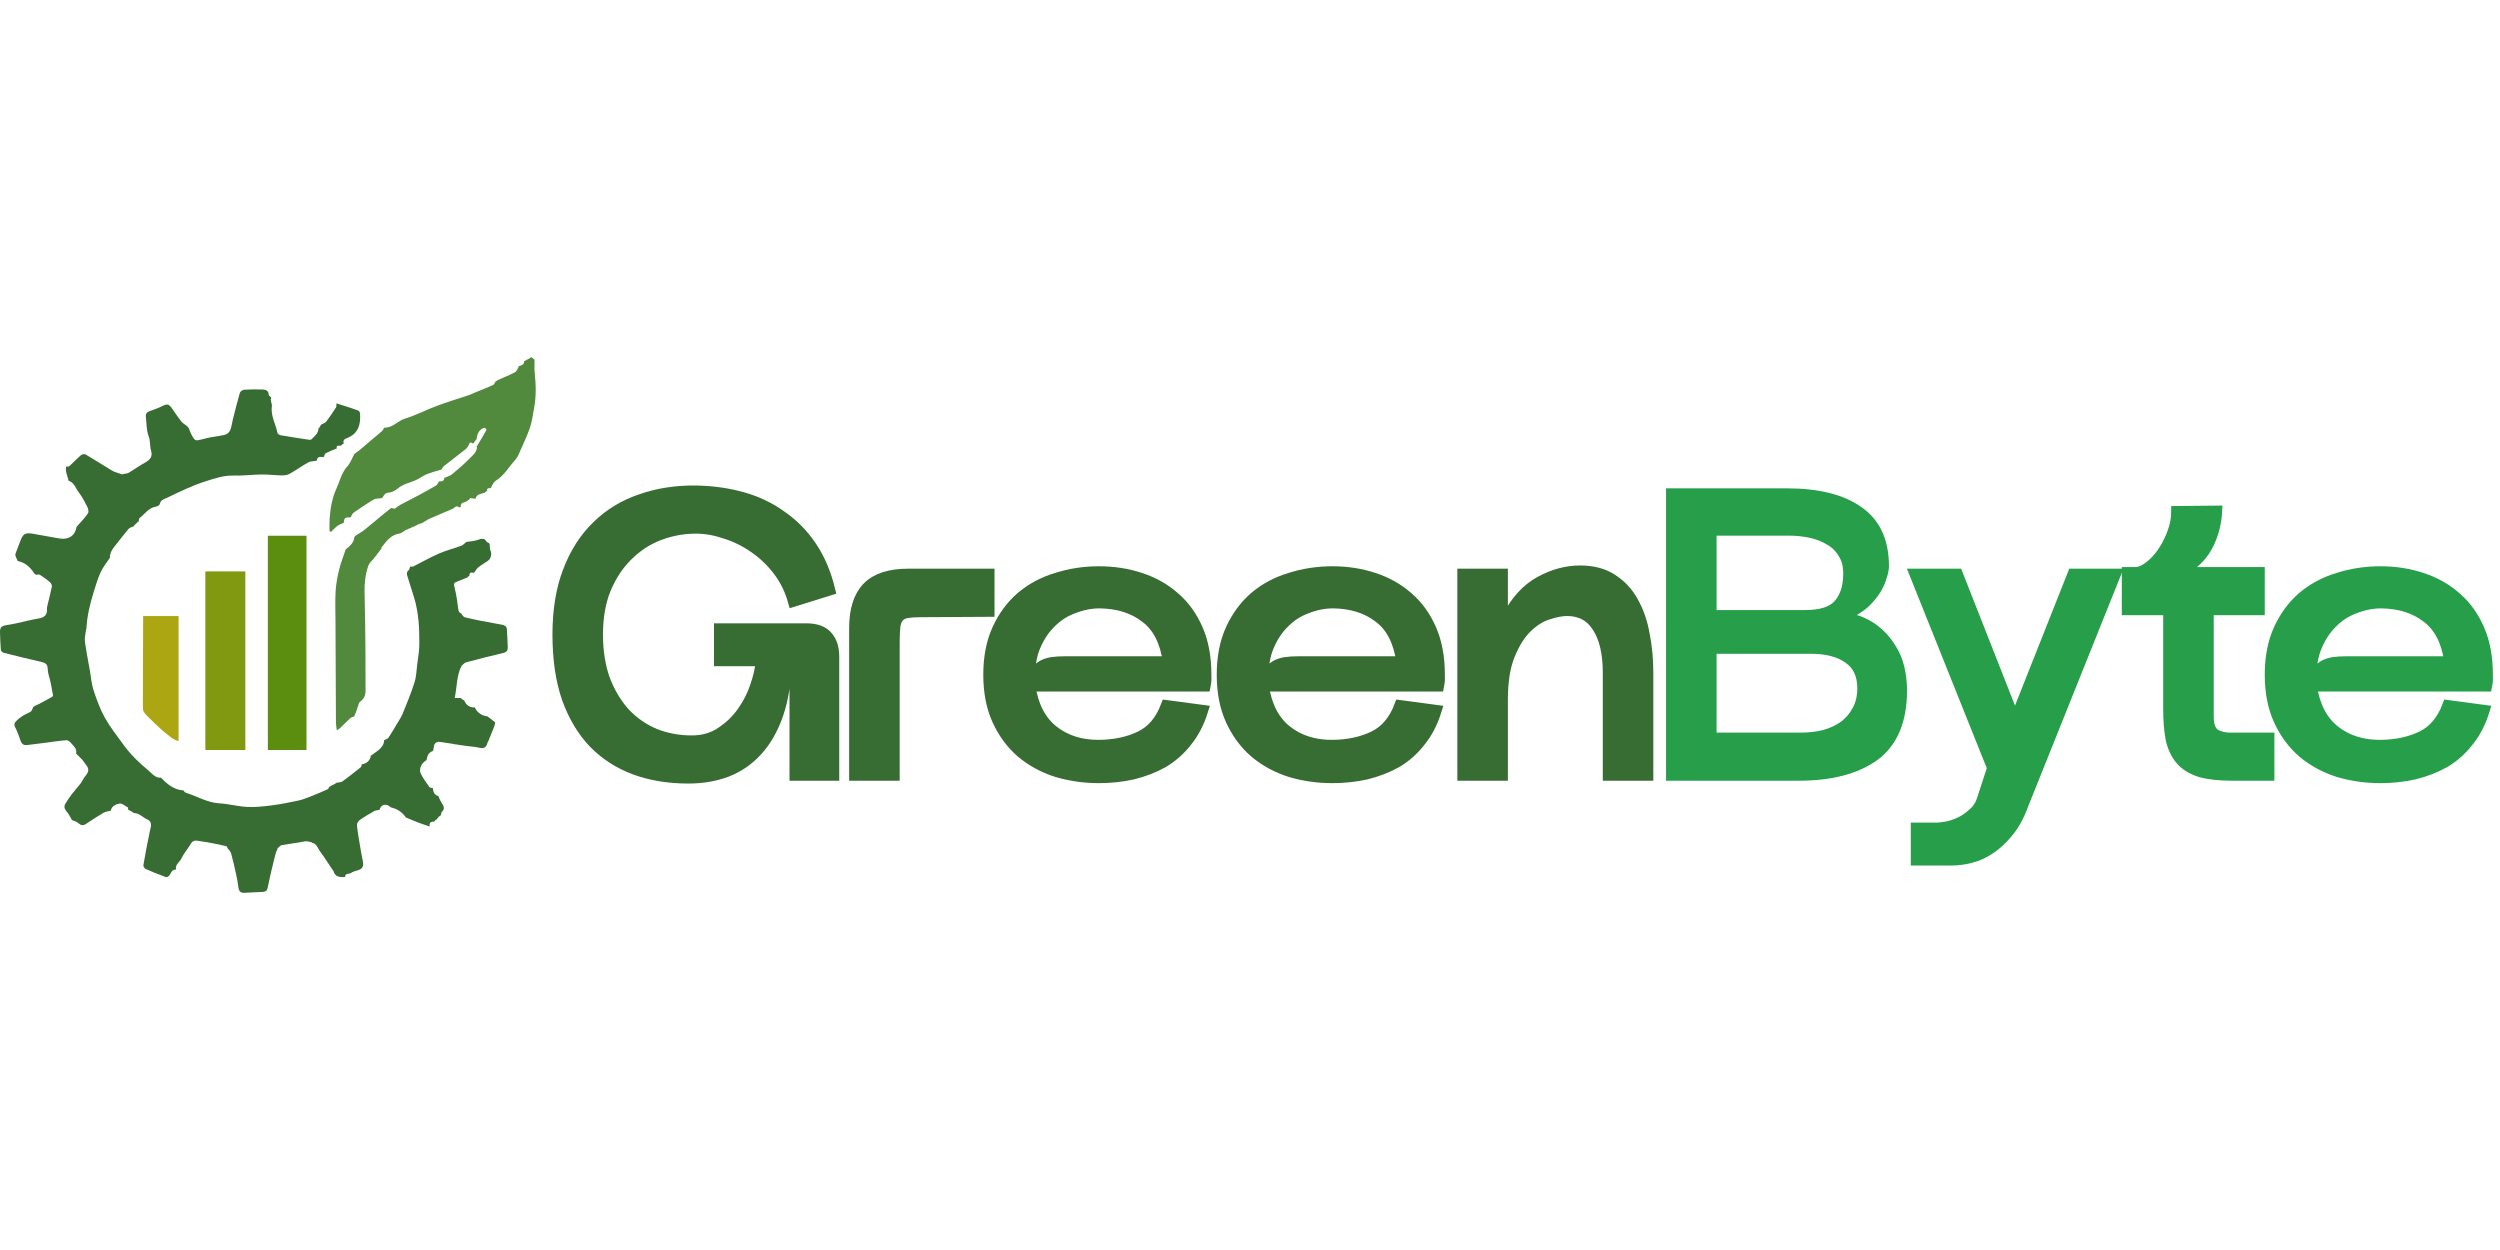 <svg width="200" height="100" viewBox="0 0 112 24" fill="none" xmlns="http://www.w3.org/2000/svg">
<path d="M16.868 8.869C16.816 8.928 16.77 8.98 16.725 9.047C16.726 9.062 16.724 9.06 16.711 9.061C16.631 9.154 16.537 9.237 16.502 9.34C16.37 9.726 16.321 10.123 16.333 10.533C16.358 11.437 16.364 12.341 16.373 13.245C16.379 13.806 16.371 14.367 16.377 14.927C16.38 15.143 16.313 15.312 16.129 15.438C16.09 15.465 16.075 15.528 16.057 15.578C16.022 15.673 15.994 15.772 15.96 15.868C15.936 15.936 15.907 16.003 15.88 16.071C15.882 16.079 15.88 16.086 15.868 16.093C15.803 16.122 15.732 16.139 15.685 16.181C15.531 16.322 15.387 16.474 15.236 16.618C15.19 16.661 15.132 16.69 15.09 16.719C15.074 16.591 15.051 16.486 15.05 16.381C15.042 14.872 15.036 13.364 15.03 11.855C15.028 11.392 15.009 10.927 15.037 10.466C15.057 10.134 15.124 9.803 15.204 9.479C15.274 9.191 15.391 8.914 15.486 8.617C15.485 8.601 15.487 8.603 15.5 8.603C15.685 8.458 15.854 8.31 15.872 8.067C15.885 8.047 15.899 8.028 15.921 8.004C16.062 7.912 16.204 7.835 16.328 7.737C16.563 7.552 16.787 7.354 17.036 7.15C17.213 7.011 17.368 6.884 17.524 6.757C17.524 6.757 17.525 6.759 17.524 6.759C17.591 6.771 17.659 6.785 17.684 6.79C17.788 6.717 17.858 6.657 17.938 6.614C18.204 6.471 18.475 6.337 18.741 6.195C19.006 6.053 19.271 5.909 19.53 5.756C19.587 5.722 19.619 5.646 19.66 5.575C19.658 5.562 19.658 5.561 19.672 5.567C19.807 5.573 19.907 5.549 19.903 5.401C19.903 5.401 19.905 5.404 19.918 5.405C20.043 5.351 20.172 5.315 20.264 5.238C20.543 5.005 20.82 4.767 21.073 4.507C21.214 4.362 21.398 4.218 21.363 3.972C21.363 3.972 21.364 3.975 21.376 3.973C21.525 3.733 21.664 3.495 21.797 3.254C21.803 3.245 21.765 3.213 21.744 3.184C21.727 3.174 21.712 3.17 21.684 3.166C21.428 3.265 21.372 3.471 21.347 3.695C21.347 3.695 21.344 3.689 21.332 3.692C21.288 3.744 21.255 3.795 21.223 3.845C21.223 3.856 21.218 3.865 21.189 3.867C21.105 3.821 21.056 3.79 21.015 3.9C20.984 3.983 20.926 4.069 20.855 4.126C20.537 4.382 20.208 4.627 19.887 4.881C19.835 4.922 19.807 4.991 19.768 5.047C19.768 5.047 19.765 5.043 19.751 5.042C19.525 5.111 19.306 5.167 19.101 5.253C18.927 5.326 18.776 5.449 18.603 5.522C18.345 5.631 18.065 5.686 17.838 5.871C17.724 5.963 17.575 6.056 17.435 6.066C17.264 6.078 17.204 6.162 17.147 6.284C17.129 6.296 17.112 6.309 17.083 6.322C16.962 6.34 16.833 6.325 16.745 6.377C16.438 6.559 16.142 6.762 15.848 6.963C15.796 6.998 15.769 7.067 15.732 7.134C15.734 7.147 15.732 7.145 15.724 7.151C15.706 7.167 15.696 7.177 15.686 7.188C15.686 7.188 15.687 7.183 15.675 7.182C15.458 7.168 15.411 7.213 15.403 7.423L15.402 7.424C15.31 7.465 15.208 7.493 15.129 7.551C15.021 7.63 14.931 7.732 14.833 7.824C14.81 7.816 14.787 7.808 14.764 7.799C14.764 7.623 14.754 7.447 14.766 7.272C14.797 6.798 14.87 6.329 15.07 5.894C15.224 5.558 15.294 5.186 15.56 4.894C15.698 4.742 15.772 4.533 15.876 4.336C15.948 4.276 16.024 4.236 16.088 4.182C16.43 3.896 16.769 3.608 17.107 3.317C17.147 3.283 17.172 3.232 17.203 3.174C17.202 3.16 17.203 3.161 17.217 3.165C17.293 3.157 17.355 3.145 17.416 3.131C17.686 3.067 17.86 2.842 18.134 2.758C18.625 2.607 19.085 2.364 19.568 2.184C20.041 2.007 20.528 1.863 21.007 1.701C21.109 1.666 21.205 1.616 21.305 1.575C21.566 1.467 21.83 1.368 22.086 1.25C22.142 1.224 22.169 1.137 22.21 1.077C22.21 1.077 22.211 1.081 22.223 1.081C22.259 1.062 22.283 1.043 22.307 1.024L22.308 1.023C22.564 0.91 22.827 0.808 23.072 0.676C23.152 0.633 23.189 0.513 23.243 0.414C23.241 0.399 23.242 0.4 23.256 0.4C23.383 0.363 23.494 0.325 23.477 0.175C23.477 0.175 23.479 0.178 23.491 0.178C23.607 0.119 23.71 0.059 23.812 0C23.854 0.037 23.899 0.077 23.945 0.117C23.945 0.117 23.949 0.121 23.948 0.122C23.948 0.324 23.934 0.528 23.957 0.727C24.015 1.257 24.024 1.784 23.923 2.309C23.87 2.588 23.837 2.875 23.747 3.144C23.634 3.485 23.477 3.812 23.331 4.141C23.261 4.3 23.201 4.475 23.087 4.599C22.796 4.916 22.588 5.305 22.203 5.543C22.107 5.602 22.061 5.738 21.992 5.853C21.992 5.867 21.991 5.865 21.977 5.865C21.874 5.868 21.793 5.878 21.829 5.999C21.829 5.999 21.824 6.007 21.805 6.002C21.763 6.022 21.74 6.048 21.717 6.074C21.717 6.074 21.712 6.084 21.692 6.079C21.525 6.131 21.346 6.147 21.305 6.344C21.305 6.344 21.302 6.35 21.284 6.343C21.188 6.326 21.11 6.317 21.032 6.308C21.041 6.321 21.05 6.335 21.059 6.348C20.981 6.399 20.91 6.473 20.825 6.495C20.702 6.526 20.629 6.57 20.646 6.703C20.629 6.715 20.612 6.727 20.576 6.731C20.429 6.613 20.365 6.757 20.277 6.794C19.923 6.944 19.572 7.098 19.205 7.254C19.1 7.314 19.009 7.371 18.918 7.428C18.904 7.436 18.89 7.444 18.853 7.448C18.779 7.47 18.73 7.495 18.68 7.52C18.629 7.549 18.578 7.578 18.506 7.602C18.462 7.614 18.44 7.632 18.417 7.649C18.4 7.659 18.383 7.67 18.346 7.673C18.298 7.687 18.269 7.707 18.24 7.727C18.24 7.727 18.236 7.726 18.221 7.722C18.149 7.759 18.091 7.799 18.033 7.84C18.007 7.858 17.982 7.875 17.931 7.895C17.504 7.951 17.305 8.254 17.087 8.533C17.079 8.544 17.091 8.569 17.094 8.588C17.094 8.588 17.094 8.593 17.077 8.593C17.038 8.63 17.017 8.668 16.995 8.706C16.985 8.721 16.974 8.735 16.95 8.76C16.928 8.78 16.921 8.788 16.914 8.797C16.901 8.819 16.888 8.841 16.868 8.869Z" fill="#518A3D"/>
<path d="M22.182 16.36C22.181 16.379 22.179 16.397 22.173 16.439C22.16 16.494 22.151 16.524 22.134 16.566C22.044 16.786 21.96 16.996 21.877 17.205C21.877 17.205 21.873 17.209 21.867 17.218C21.857 17.238 21.852 17.251 21.84 17.273C21.789 17.482 21.682 17.553 21.468 17.498C21.286 17.452 21.093 17.447 20.892 17.418C20.811 17.405 20.743 17.397 20.663 17.385C20.633 17.381 20.615 17.381 20.587 17.376C20.545 17.366 20.514 17.362 20.471 17.353C20.44 17.348 20.422 17.349 20.396 17.348C20.387 17.345 20.369 17.348 20.36 17.343C20.345 17.339 20.339 17.34 20.325 17.333C20.298 17.324 20.277 17.323 20.241 17.317C20.094 17.295 19.963 17.278 19.821 17.253C19.755 17.241 19.701 17.238 19.635 17.23C19.407 17.279 19.447 17.465 19.412 17.611C19.411 17.609 19.416 17.607 19.408 17.614C19.391 17.634 19.383 17.646 19.375 17.655C19.377 17.652 19.382 17.655 19.368 17.654C19.168 17.731 19.14 17.899 19.105 18.064C19.105 18.064 19.108 18.063 19.094 18.064C18.866 18.19 18.751 18.473 18.859 18.676C18.966 18.878 19.099 19.068 19.233 19.255C19.261 19.293 19.342 19.294 19.4 19.313C19.402 19.314 19.401 19.317 19.395 19.331C19.408 19.503 19.478 19.623 19.646 19.666C19.644 19.666 19.646 19.663 19.644 19.678C19.688 19.783 19.726 19.878 19.782 19.962C19.873 20.098 19.949 20.225 19.798 20.371C19.767 20.401 19.768 20.461 19.751 20.517C19.727 20.544 19.707 20.561 19.671 20.579C19.625 20.622 19.593 20.666 19.559 20.715C19.556 20.721 19.542 20.726 19.529 20.722C19.496 20.749 19.476 20.781 19.452 20.809C19.45 20.805 19.456 20.811 19.441 20.809C19.284 20.808 19.221 20.872 19.251 21.018C19.25 21.024 19.239 21.026 19.225 21.02C19.047 20.958 18.883 20.906 18.722 20.845C18.536 20.774 18.354 20.694 18.172 20.617C18.172 20.617 18.172 20.619 18.172 20.606C18.005 20.372 17.784 20.232 17.512 20.173C17.516 20.171 17.51 20.177 17.509 20.163C17.471 20.132 17.434 20.114 17.398 20.096C17.4 20.095 17.399 20.098 17.398 20.087C17.203 20.005 17.07 20.076 16.995 20.288C16.995 20.288 16.995 20.289 16.98 20.287C16.898 20.301 16.822 20.304 16.764 20.337C16.545 20.463 16.325 20.59 16.118 20.735C16.052 20.78 15.988 20.885 15.993 20.958C16.008 21.193 16.052 21.427 16.09 21.66C16.141 21.967 16.191 22.275 16.255 22.58C16.296 22.779 16.262 22.921 16.041 22.984C15.932 23.016 15.816 23.047 15.725 23.109C15.636 23.169 15.455 23.108 15.46 23.292C15.46 23.292 15.459 23.292 15.441 23.29C15.198 23.305 15.002 23.275 14.938 23.017C14.934 23.001 14.913 22.989 14.902 22.974C14.716 22.698 14.541 22.414 14.341 22.148C14.235 22.006 14.194 21.796 13.975 21.752C13.976 21.751 13.975 21.755 13.973 21.741C13.885 21.713 13.798 21.687 13.713 21.69C13.606 21.695 13.501 21.726 13.394 21.742C13.132 21.783 12.869 21.817 12.608 21.866C12.555 21.877 12.512 21.943 12.463 21.982C12.463 21.982 12.466 21.98 12.451 21.981C12.398 22.098 12.351 22.212 12.322 22.331C12.208 22.802 12.09 23.273 11.997 23.749C11.969 23.89 11.914 23.95 11.783 23.957C11.509 23.973 11.235 23.977 10.962 23.998C10.768 24.014 10.703 23.92 10.681 23.751C10.655 23.554 10.62 23.357 10.577 23.163C10.509 22.849 10.437 22.535 10.352 22.226C10.33 22.146 10.254 22.081 10.197 22.004C10.186 21.989 10.183 21.979 10.176 21.955C10.157 21.929 10.146 21.908 10.13 21.905C9.749 21.828 9.37 21.734 8.985 21.688C8.855 21.672 8.669 21.595 8.557 21.788C8.421 22.02 8.237 22.228 8.122 22.468C8.045 22.63 7.835 22.737 7.887 22.952C7.884 22.946 7.891 22.958 7.877 22.957C7.7 22.957 7.672 23.09 7.607 23.195C7.575 23.245 7.484 23.312 7.447 23.299C7.133 23.186 6.823 23.062 6.518 22.927C6.468 22.905 6.415 22.805 6.425 22.751C6.514 22.24 6.608 21.73 6.717 21.223C6.762 21.016 6.847 20.817 6.576 20.698C6.378 20.61 6.233 20.417 5.99 20.426C5.99 20.426 5.99 20.428 5.988 20.415C5.904 20.358 5.823 20.314 5.737 20.27C5.732 20.27 5.726 20.261 5.732 20.247C5.74 20.215 5.748 20.184 5.741 20.181C5.612 20.113 5.466 19.977 5.353 20C5.197 20.031 4.997 20.108 4.963 20.324C4.961 20.322 4.967 20.324 4.951 20.321C4.834 20.35 4.722 20.363 4.634 20.415C4.371 20.57 4.112 20.734 3.861 20.907C3.716 21.007 3.615 20.971 3.494 20.866C3.419 20.802 3.308 20.777 3.215 20.734C3.216 20.733 3.215 20.736 3.216 20.722C3.137 20.584 3.071 20.45 2.974 20.34C2.874 20.226 2.861 20.117 2.933 19.999C3.021 19.855 3.114 19.713 3.217 19.579C3.337 19.422 3.475 19.277 3.595 19.119C3.684 19 3.744 18.86 3.838 18.747C3.985 18.57 3.997 18.438 3.856 18.268C3.797 18.196 3.753 18.111 3.691 18.042C3.602 17.944 3.503 17.855 3.409 17.761C3.409 17.761 3.41 17.764 3.411 17.748C3.454 17.541 3.303 17.435 3.205 17.312C3.15 17.243 3.051 17.157 2.977 17.162C2.657 17.184 2.34 17.238 2.021 17.278C1.749 17.313 1.477 17.347 1.205 17.379C1.053 17.397 0.968 17.32 0.921 17.183C0.864 17.02 0.807 16.857 0.737 16.699C0.685 16.579 0.584 16.463 0.696 16.338C0.785 16.238 0.892 16.151 1.005 16.077C1.122 16 1.265 15.959 1.379 15.878C1.435 15.838 1.451 15.746 1.486 15.679C1.487 15.682 1.482 15.683 1.491 15.679C1.511 15.667 1.522 15.659 1.54 15.641C1.591 15.607 1.635 15.583 1.688 15.568C1.916 15.453 2.137 15.33 2.355 15.204C2.37 15.195 2.377 15.157 2.373 15.134C2.34 14.945 2.306 14.755 2.266 14.566C2.223 14.366 2.141 14.166 2.137 13.966C2.133 13.759 2.038 13.697 1.862 13.656C1.293 13.525 0.725 13.387 0.16 13.244C0.109 13.231 0.042 13.161 0.038 13.113C0.016 12.859 0.01 12.603 0.001 12.348C-0.008 12.107 0.054 12.041 0.309 12.003C0.46 11.98 0.611 11.95 0.76 11.918C1.083 11.849 1.402 11.762 1.728 11.709C1.997 11.665 2.123 11.541 2.104 11.276C2.101 11.233 2.11 11.188 2.12 11.146C2.189 10.856 2.267 10.569 2.324 10.277C2.335 10.217 2.286 10.123 2.235 10.079C2.093 9.957 1.939 9.848 1.782 9.747C1.747 9.724 1.678 9.751 1.614 9.752C1.578 9.729 1.553 9.711 1.527 9.678C1.346 9.396 1.116 9.196 0.783 9.13C0.783 9.13 0.782 9.129 0.785 9.115C0.763 9.054 0.732 9.009 0.715 8.96C0.698 8.912 0.678 8.853 0.693 8.81C0.758 8.622 0.839 8.439 0.906 8.251C1.03 7.907 1.134 7.848 1.503 7.917C1.885 7.988 2.268 8.057 2.651 8.122C3.082 8.194 3.359 8.005 3.43 7.603C3.611 7.401 3.794 7.21 3.94 6.996C3.984 6.933 3.954 6.791 3.912 6.707C3.797 6.48 3.677 6.25 3.522 6.048C3.385 5.871 3.329 5.619 3.071 5.535C3.066 5.533 3.066 5.523 3.066 5.507C3.017 5.298 2.915 5.113 2.966 4.9C2.966 4.898 2.972 4.897 2.983 4.905C3.034 4.902 3.086 4.905 3.112 4.88C3.287 4.718 3.451 4.543 3.632 4.388C3.677 4.349 3.792 4.333 3.841 4.362C4.237 4.595 4.621 4.847 5.016 5.081C5.132 5.15 5.272 5.182 5.41 5.232C5.432 5.237 5.443 5.242 5.458 5.257C5.485 5.254 5.508 5.243 5.532 5.229C5.534 5.226 5.54 5.229 5.557 5.231C5.639 5.215 5.713 5.212 5.767 5.179C6.021 5.026 6.264 4.855 6.522 4.71C6.75 4.581 6.841 4.435 6.767 4.188C6.704 3.981 6.745 3.768 6.662 3.553C6.559 3.281 6.569 2.967 6.534 2.67C6.52 2.543 6.575 2.462 6.708 2.417C6.905 2.351 7.103 2.279 7.286 2.184C7.467 2.091 7.558 2.094 7.677 2.259C7.824 2.463 7.96 2.676 8.116 2.873C8.185 2.96 8.292 3.018 8.38 3.09C8.378 3.09 8.377 3.086 8.383 3.094C8.398 3.112 8.408 3.122 8.416 3.131C8.414 3.131 8.415 3.127 8.42 3.135C8.432 3.153 8.441 3.162 8.456 3.18C8.473 3.216 8.484 3.243 8.497 3.284C8.532 3.371 8.561 3.448 8.602 3.518C8.736 3.75 8.758 3.756 9.027 3.688C9.171 3.652 9.315 3.615 9.461 3.588C9.671 3.547 9.887 3.53 10.092 3.473C10.18 3.448 10.277 3.358 10.313 3.275C10.374 3.131 10.388 2.967 10.427 2.813C10.529 2.409 10.628 2.003 10.744 1.603C10.762 1.541 10.864 1.464 10.931 1.46C11.21 1.442 11.491 1.439 11.77 1.45C11.906 1.455 12.034 1.5 12.038 1.682C12.039 1.724 12.112 1.764 12.151 1.805C12.151 1.805 12.152 1.806 12.149 1.819C12.145 1.84 12.144 1.849 12.141 1.866C12.139 1.875 12.135 1.892 12.128 1.902C12.139 1.981 12.157 2.048 12.178 2.124C12.181 2.131 12.183 2.147 12.182 2.162C12.112 2.616 12.353 2.995 12.433 3.405C12.441 3.447 12.536 3.493 12.597 3.503C12.992 3.572 13.389 3.632 13.785 3.692C13.838 3.701 13.918 3.714 13.946 3.686C14.093 3.545 14.267 3.415 14.269 3.182C14.269 3.182 14.272 3.18 14.286 3.182C14.323 3.141 14.347 3.097 14.372 3.045C14.377 3.026 14.385 3.019 14.411 3.014C14.492 2.968 14.578 2.938 14.623 2.878C14.775 2.676 14.917 2.466 15.053 2.253C15.081 2.208 15.066 2.138 15.072 2.077C15.072 2.075 15.075 2.074 15.092 2.076C15.222 2.116 15.336 2.154 15.45 2.191C15.648 2.256 15.848 2.316 16.043 2.39C16.084 2.406 16.128 2.475 16.131 2.522C16.162 2.989 16.075 3.426 15.539 3.629C15.43 3.67 15.345 3.735 15.406 3.876C15.403 3.881 15.392 3.882 15.378 3.877C15.332 3.906 15.3 3.94 15.263 3.971C15.259 3.968 15.268 3.972 15.252 3.969C15.143 3.961 15.05 3.955 15.091 4.098C15.09 4.101 15.082 4.1 15.067 4.096C14.895 4.165 14.733 4.232 14.579 4.314C14.546 4.331 14.542 4.401 14.518 4.456C14.492 4.474 14.471 4.482 14.447 4.481C14.293 4.438 14.207 4.496 14.185 4.646C14.185 4.646 14.186 4.646 14.171 4.645C14.04 4.666 13.907 4.661 13.809 4.716C13.527 4.874 13.264 5.064 12.982 5.223C12.884 5.278 12.754 5.299 12.639 5.298C12.333 5.294 12.028 5.254 11.723 5.257C11.304 5.261 10.885 5.318 10.468 5.305C10.01 5.292 9.589 5.443 9.177 5.574C8.599 5.758 8.049 6.03 7.501 6.292C7.374 6.353 7.176 6.396 7.156 6.597C7.154 6.596 7.157 6.593 7.148 6.6C7.129 6.617 7.119 6.629 7.103 6.649C7.075 6.668 7.055 6.677 7.032 6.683C7.029 6.68 7.025 6.678 7.025 6.678C7.025 6.678 7.031 6.688 7.028 6.693C7.024 6.698 7.012 6.698 6.999 6.693C6.655 6.747 6.489 7.028 6.251 7.21C6.218 7.235 6.225 7.311 6.214 7.367C6.213 7.371 6.205 7.372 6.191 7.368C6.141 7.406 6.104 7.448 6.068 7.492C6.068 7.492 6.066 7.492 6.053 7.493C6.02 7.526 6.001 7.557 5.982 7.59C5.982 7.59 5.979 7.591 5.965 7.589C5.886 7.623 5.801 7.643 5.757 7.696C5.538 7.958 5.333 8.232 5.117 8.497C4.993 8.648 4.919 8.811 4.923 9.005C4.923 9.005 4.926 9.003 4.912 9.005C4.764 9.222 4.603 9.425 4.5 9.654C4.371 9.943 4.281 10.25 4.188 10.553C4.031 11.063 3.905 11.58 3.876 12.116C3.873 12.171 3.85 12.224 3.844 12.279C3.826 12.435 3.784 12.596 3.805 12.748C3.866 13.188 3.953 13.625 4.03 14.063C4.081 14.351 4.1 14.649 4.191 14.924C4.329 15.342 4.481 15.765 4.695 16.149C4.933 16.575 5.241 16.963 5.529 17.361C5.843 17.794 6.225 18.168 6.638 18.509C6.812 18.653 6.953 18.865 7.227 18.842C7.227 18.842 7.225 18.84 7.226 18.854C7.504 19.142 7.801 19.385 8.221 19.41C8.221 19.41 8.221 19.409 8.225 19.422C8.262 19.462 8.291 19.505 8.329 19.516C8.828 19.669 9.279 19.956 9.825 19.989C10.242 20.014 10.655 20.128 11.072 20.15C11.432 20.168 11.797 20.129 12.155 20.083C12.557 20.032 12.957 19.953 13.353 19.868C13.549 19.826 13.739 19.751 13.926 19.678C14.183 19.578 14.437 19.467 14.689 19.354C14.718 19.341 14.725 19.282 14.747 19.246C14.752 19.248 14.742 19.246 14.758 19.249C14.812 19.223 14.851 19.194 14.892 19.167C14.892 19.169 14.893 19.164 14.908 19.168C14.979 19.134 15.036 19.097 15.093 19.06C15.093 19.06 15.09 19.062 15.105 19.064C15.199 19.045 15.292 19.044 15.352 19C15.629 18.797 15.899 18.584 16.166 18.369C16.197 18.344 16.195 18.28 16.209 18.237C16.21 18.239 16.206 18.237 16.221 18.238C16.44 18.21 16.606 18.037 16.61 17.845C16.61 17.84 16.619 17.839 16.632 17.843C16.879 17.649 17.195 17.516 17.213 17.151C17.213 17.151 17.211 17.152 17.226 17.152C17.296 17.119 17.372 17.097 17.404 17.048C17.533 16.855 17.65 16.654 17.768 16.454C17.864 16.292 17.974 16.135 18.044 15.963C18.232 15.502 18.422 15.04 18.571 14.566C18.654 14.303 18.659 14.017 18.694 13.741C18.73 13.45 18.785 13.158 18.786 12.866C18.79 12.162 18.761 11.459 18.553 10.777C18.457 10.462 18.358 10.148 18.258 9.834C18.224 9.728 18.199 9.633 18.308 9.546C18.347 9.514 18.351 9.44 18.374 9.38C18.376 9.376 18.386 9.377 18.401 9.383C18.451 9.384 18.492 9.389 18.523 9.373C18.905 9.181 19.278 8.968 19.67 8.797C19.994 8.656 20.342 8.57 20.674 8.446C20.759 8.414 20.824 8.331 20.898 8.273C20.898 8.273 20.895 8.274 20.913 8.276C21.088 8.249 21.255 8.241 21.404 8.187C21.569 8.128 21.703 8.086 21.804 8.275C21.817 8.3 21.867 8.305 21.908 8.329C21.929 8.369 21.942 8.398 21.945 8.435C21.946 8.514 21.939 8.592 21.969 8.654C22.042 8.804 22 9.027 21.864 9.121C21.719 9.22 21.564 9.306 21.429 9.416C21.349 9.481 21.299 9.58 21.235 9.665C21.235 9.665 21.232 9.666 21.216 9.66C21.074 9.626 21.017 9.674 21.033 9.796C21.029 9.791 21.036 9.802 21.021 9.799C20.974 9.826 20.943 9.855 20.907 9.889C20.895 9.901 20.886 9.904 20.86 9.901C20.736 9.947 20.628 9.996 20.517 10.039C20.312 10.116 20.321 10.138 20.373 10.354C20.446 10.655 20.493 10.963 20.528 11.271C20.54 11.38 20.561 11.45 20.675 11.485C20.679 11.491 20.678 11.505 20.679 11.519C20.728 11.575 20.77 11.64 20.826 11.655C21.071 11.717 21.319 11.767 21.567 11.816C21.866 11.875 22.168 11.926 22.468 11.983C22.585 12.005 22.699 12.042 22.708 12.184C22.726 12.457 22.739 12.732 22.748 13.006C22.752 13.137 22.7 13.217 22.547 13.253C21.987 13.383 21.431 13.526 20.876 13.674C20.805 13.694 20.75 13.772 20.687 13.82C20.686 13.816 20.694 13.815 20.682 13.822C20.445 14.277 20.479 14.77 20.371 15.269C20.484 15.269 20.564 15.269 20.642 15.27C20.639 15.271 20.638 15.266 20.645 15.275C20.664 15.291 20.675 15.3 20.684 15.307C20.681 15.306 20.684 15.3 20.686 15.314C20.726 15.344 20.763 15.362 20.799 15.379C20.797 15.38 20.798 15.377 20.799 15.39C20.895 15.596 21.044 15.706 21.277 15.693C21.282 15.693 21.285 15.702 21.281 15.715C21.397 15.942 21.585 16.06 21.844 16.097C21.965 16.188 22.073 16.274 22.182 16.36Z" fill="#376D32"/>
<path d="M9.2 9.6C9.791 9.6 10.383 9.6 10.992 9.6C10.992 12.24 10.992 14.88 10.992 17.6C10.4 17.6 9.809 17.6 9.2 17.6C9.2 14.96 9.2 12.32 9.2 9.6Z" fill="#819911"/>
<path d="M12 8C12.571 8 13.142 8 13.731 8C13.731 11.168 13.731 14.336 13.731 17.6C13.159 17.6 12.588 17.6 12 17.6C12 14.432 12 11.264 12 8Z" fill="#5B8E0F"/>
<path d="M6.413 11.6C6.937 11.6 7.46 11.6 8 11.6C8 13.28 8 15.469 8 17.2C7.865 17.158 7.79 17.134 7.675 17.043C7.637 17.014 7.637 17.014 7.598 16.983C7.56 16.953 7.56 16.953 7.52 16.921C7.494 16.901 7.469 16.881 7.442 16.86C7.212 16.679 6.995 16.471 6.777 16.256C6.754 16.234 6.732 16.212 6.708 16.189C6.477 15.96 6.477 15.96 6.413 15.827C6.4 15.665 6.4 15.665 6.4 15.466C6.4 15.392 6.4 15.318 6.4 15.241C6.401 15.16 6.401 15.078 6.402 14.997C6.402 14.914 6.402 14.831 6.403 14.748C6.403 14.529 6.404 14.31 6.405 14.092C6.407 13.829 6.407 13.567 6.408 13.305C6.409 12.906 6.411 11.998 6.413 11.6Z" fill="#ACA612"/>
<path d="M106.643 18.835C105.983 18.835 105.353 18.745 104.753 18.565C104.153 18.373 103.625 18.085 103.169 17.701C102.725 17.317 102.371 16.837 102.107 16.261C101.843 15.685 101.711 15.007 101.711 14.227C101.711 13.447 101.843 12.769 102.107 12.193C102.371 11.617 102.725 11.137 103.169 10.753C103.625 10.369 104.153 10.087 104.753 9.907C105.353 9.715 105.983 9.619 106.643 9.619C107.303 9.619 107.921 9.715 108.497 9.907C109.085 10.099 109.595 10.387 110.027 10.771C110.459 11.143 110.801 11.617 111.053 12.193C111.305 12.769 111.431 13.447 111.431 14.227C111.431 14.359 111.431 14.449 111.431 14.497C111.431 14.533 111.419 14.611 111.395 14.731H103.547C103.679 15.631 104.027 16.303 104.591 16.747C105.155 17.191 105.851 17.407 106.679 17.395C107.375 17.383 107.981 17.251 108.497 16.999C109.025 16.747 109.415 16.285 109.667 15.613L111.287 15.829C111.119 16.369 110.879 16.831 110.567 17.215C110.267 17.599 109.913 17.911 109.505 18.151C109.097 18.379 108.647 18.553 108.155 18.673C107.675 18.781 107.171 18.835 106.643 18.835ZM106.679 11.005C106.283 11.005 105.887 11.083 105.491 11.239C105.095 11.383 104.747 11.611 104.447 11.923C104.147 12.223 103.907 12.607 103.727 13.075C103.559 13.543 103.499 14.095 103.547 14.731C103.619 14.491 103.697 14.299 103.781 14.155C103.877 14.011 103.985 13.903 104.105 13.831C104.237 13.759 104.381 13.711 104.537 13.687C104.705 13.663 104.897 13.651 105.113 13.651H109.757C109.625 12.727 109.283 12.061 108.731 11.653C108.191 11.233 107.507 11.017 106.679 11.005Z" fill="#279E49" stroke="#279E49" stroke-width="0.5"/>
<path d="M95.307 11.311V9.655H95.649C95.853 9.655 96.063 9.571 96.279 9.403C96.507 9.235 96.711 9.019 96.891 8.755C97.071 8.491 97.221 8.197 97.341 7.873C97.461 7.549 97.521 7.231 97.521 6.919L99.303 6.901C99.279 7.405 99.159 7.885 98.943 8.341C98.727 8.785 98.409 9.145 97.989 9.421C97.833 9.517 97.641 9.589 97.413 9.637C97.197 9.673 96.999 9.709 96.819 9.745V9.781C96.999 9.745 97.197 9.715 97.413 9.691C97.641 9.667 97.845 9.655 98.025 9.655H101.211V11.311H98.925V16.099C98.925 16.495 99.021 16.759 99.213 16.891C99.405 17.011 99.639 17.071 99.915 17.071H101.643V18.727H100.005C99.417 18.727 98.937 18.673 98.565 18.565C98.193 18.445 97.905 18.265 97.701 18.025C97.497 17.785 97.353 17.479 97.269 17.107C97.197 16.723 97.161 16.273 97.161 15.757V11.311H95.307Z" fill="#279E49" stroke="#279E49" stroke-width="0.5"/>
<path d="M85.799 9.727H87.689L90.011 15.631C90.095 15.823 90.155 16.039 90.191 16.279C90.227 16.519 90.245 16.741 90.245 16.945H90.281C90.281 16.741 90.299 16.519 90.335 16.279C90.383 16.039 90.449 15.823 90.533 15.631L92.873 9.727H94.763L90.641 20.005C90.461 20.509 90.239 20.923 89.975 21.247C89.711 21.571 89.435 21.829 89.147 22.021C88.859 22.213 88.565 22.345 88.265 22.417C87.977 22.489 87.707 22.525 87.455 22.525H85.853V21.103H86.771C86.879 21.103 87.029 21.085 87.221 21.049C87.413 21.013 87.611 20.947 87.815 20.851C88.019 20.755 88.211 20.623 88.391 20.455C88.583 20.299 88.721 20.095 88.805 19.843L89.273 18.403L85.799 9.727Z" fill="#279E49" stroke="#279E49" stroke-width="0.5"/>
<path d="M80.037 6.127C81.429 6.127 82.497 6.391 83.241 6.919C83.997 7.435 84.375 8.251 84.375 9.367C84.375 9.487 84.345 9.637 84.285 9.817C84.237 9.997 84.153 10.189 84.033 10.393C83.913 10.585 83.757 10.777 83.565 10.969C83.373 11.149 83.139 11.305 82.863 11.437C82.731 11.509 82.575 11.563 82.395 11.599C82.215 11.623 82.053 11.641 81.909 11.653V11.689C82.053 11.677 82.215 11.671 82.395 11.671C82.587 11.659 82.755 11.677 82.899 11.725C83.307 11.833 83.655 11.995 83.943 12.211C84.231 12.427 84.465 12.679 84.645 12.967C84.837 13.243 84.975 13.549 85.059 13.885C85.143 14.221 85.185 14.569 85.185 14.929C85.185 16.273 84.777 17.245 83.961 17.845C83.145 18.433 82.017 18.727 80.577 18.727H74.889V6.127H80.037ZM76.653 17.071H80.685C81.057 17.071 81.411 17.029 81.747 16.945C82.083 16.849 82.377 16.711 82.629 16.531C82.881 16.339 83.079 16.105 83.223 15.829C83.379 15.541 83.457 15.211 83.457 14.839C83.457 14.227 83.247 13.777 82.827 13.489C82.419 13.189 81.849 13.039 81.117 13.039H76.653V17.071ZM76.653 11.581H80.865C81.585 11.581 82.089 11.419 82.377 11.095C82.677 10.759 82.827 10.291 82.827 9.691C82.827 9.331 82.749 9.031 82.593 8.791C82.449 8.539 82.251 8.341 81.999 8.197C81.759 8.041 81.477 7.927 81.153 7.855C80.829 7.783 80.493 7.747 80.145 7.747H76.653V11.581Z" fill="#279E49" stroke="#279E49" stroke-width="0.5"/>
<path d="M65.539 9.727H67.303V11.581C67.303 11.761 67.285 11.965 67.249 12.193C67.225 12.409 67.195 12.607 67.159 12.787L67.195 12.805C67.231 12.625 67.273 12.427 67.321 12.211C67.381 11.995 67.459 11.803 67.555 11.635C67.927 10.915 68.407 10.393 68.995 10.069C69.583 9.745 70.183 9.583 70.795 9.583C71.359 9.583 71.833 9.709 72.217 9.961C72.613 10.213 72.925 10.549 73.153 10.969C73.393 11.389 73.561 11.875 73.657 12.427C73.765 12.967 73.819 13.537 73.819 14.137V18.727H72.055V14.137C72.055 13.273 71.899 12.595 71.587 12.103C71.275 11.599 70.813 11.347 70.201 11.347C69.973 11.347 69.691 11.401 69.355 11.509C69.031 11.605 68.713 11.803 68.401 12.103C68.101 12.391 67.843 12.799 67.627 13.327C67.411 13.843 67.303 14.521 67.303 15.361V18.727H65.539V9.727Z" fill="#376D32" stroke="#376D32" stroke-width="0.5"/>
<path d="M59.692 18.835C59.032 18.835 58.402 18.745 57.802 18.565C57.202 18.373 56.674 18.085 56.218 17.701C55.774 17.317 55.42 16.837 55.156 16.261C54.892 15.685 54.76 15.007 54.76 14.227C54.76 13.447 54.892 12.769 55.156 12.193C55.42 11.617 55.774 11.137 56.218 10.753C56.674 10.369 57.202 10.087 57.802 9.907C58.402 9.715 59.032 9.619 59.692 9.619C60.352 9.619 60.97 9.715 61.546 9.907C62.134 10.099 62.644 10.387 63.076 10.771C63.508 11.143 63.85 11.617 64.102 12.193C64.354 12.769 64.48 13.447 64.48 14.227C64.48 14.359 64.48 14.449 64.48 14.497C64.48 14.533 64.468 14.611 64.444 14.731H56.596C56.728 15.631 57.076 16.303 57.64 16.747C58.204 17.191 58.9 17.407 59.728 17.395C60.424 17.383 61.03 17.251 61.546 16.999C62.074 16.747 62.464 16.285 62.716 15.613L64.336 15.829C64.168 16.369 63.928 16.831 63.616 17.215C63.316 17.599 62.962 17.911 62.554 18.151C62.146 18.379 61.696 18.553 61.204 18.673C60.724 18.781 60.22 18.835 59.692 18.835ZM59.728 11.005C59.332 11.005 58.936 11.083 58.54 11.239C58.144 11.383 57.796 11.611 57.496 11.923C57.196 12.223 56.956 12.607 56.776 13.075C56.608 13.543 56.548 14.095 56.596 14.731C56.668 14.491 56.746 14.299 56.83 14.155C56.926 14.011 57.034 13.903 57.154 13.831C57.286 13.759 57.43 13.711 57.586 13.687C57.754 13.663 57.946 13.651 58.162 13.651H62.806C62.674 12.727 62.332 12.061 61.78 11.653C61.24 11.233 60.556 11.017 59.728 11.005Z" fill="#376D32" stroke="#376D32" stroke-width="0.5"/>
<path d="M49.233 18.835C48.573 18.835 47.943 18.745 47.343 18.565C46.743 18.373 46.215 18.085 45.759 17.701C45.315 17.317 44.961 16.837 44.697 16.261C44.433 15.685 44.301 15.007 44.301 14.227C44.301 13.447 44.433 12.769 44.697 12.193C44.961 11.617 45.315 11.137 45.759 10.753C46.215 10.369 46.743 10.087 47.343 9.907C47.943 9.715 48.573 9.619 49.233 9.619C49.893 9.619 50.511 9.715 51.087 9.907C51.675 10.099 52.185 10.387 52.617 10.771C53.049 11.143 53.391 11.617 53.643 12.193C53.895 12.769 54.021 13.447 54.021 14.227C54.021 14.359 54.021 14.449 54.021 14.497C54.021 14.533 54.009 14.611 53.985 14.731H46.137C46.269 15.631 46.617 16.303 47.181 16.747C47.745 17.191 48.441 17.407 49.269 17.395C49.965 17.383 50.571 17.251 51.087 16.999C51.615 16.747 52.005 16.285 52.257 15.613L53.877 15.829C53.709 16.369 53.469 16.831 53.157 17.215C52.857 17.599 52.503 17.911 52.095 18.151C51.687 18.379 51.237 18.553 50.745 18.673C50.265 18.781 49.761 18.835 49.233 18.835ZM49.269 11.005C48.873 11.005 48.477 11.083 48.081 11.239C47.685 11.383 47.337 11.611 47.037 11.923C46.737 12.223 46.497 12.607 46.317 13.075C46.149 13.543 46.089 14.095 46.137 14.731C46.209 14.491 46.287 14.299 46.371 14.155C46.467 14.011 46.575 13.903 46.695 13.831C46.827 13.759 46.971 13.711 47.127 13.687C47.295 13.663 47.487 13.651 47.703 13.651H52.347C52.215 12.727 51.873 12.061 51.321 11.653C50.781 11.233 50.097 11.017 49.269 11.005Z" fill="#376D32" stroke="#376D32" stroke-width="0.5"/>
<path d="M38.292 12.139C38.292 11.323 38.484 10.717 38.868 10.321C39.252 9.925 39.858 9.727 40.687 9.727H44.304V11.383L41.263 11.401C41.011 11.401 40.806 11.413 40.651 11.437C40.495 11.461 40.368 11.521 40.273 11.617C40.188 11.701 40.129 11.833 40.093 12.013C40.069 12.193 40.056 12.439 40.056 12.751V18.727H38.292V12.139Z" fill="#376D32" stroke="#376D32" stroke-width="0.5"/>
<path d="M25 12.427C25 11.335 25.156 10.387 25.468 9.583C25.78 8.767 26.212 8.095 26.764 7.567C27.316 7.027 27.97 6.631 28.726 6.379C29.482 6.115 30.298 5.989 31.174 6.001C31.906 6.013 32.596 6.109 33.244 6.289C33.892 6.469 34.474 6.745 34.99 7.117C35.518 7.477 35.968 7.933 36.34 8.485C36.712 9.037 36.988 9.685 37.168 10.429L35.548 10.933C35.404 10.417 35.176 9.955 34.864 9.547C34.552 9.139 34.192 8.797 33.784 8.521C33.388 8.245 32.962 8.035 32.506 7.891C32.05 7.735 31.606 7.657 31.174 7.657C30.61 7.657 30.058 7.759 29.518 7.963C28.99 8.167 28.522 8.473 28.114 8.881C27.706 9.277 27.376 9.775 27.124 10.375C26.884 10.963 26.764 11.647 26.764 12.427C26.764 13.183 26.872 13.861 27.088 14.461C27.316 15.049 27.616 15.547 27.988 15.955C28.372 16.363 28.822 16.675 29.338 16.891C29.854 17.095 30.406 17.197 30.994 17.197C31.498 17.197 31.936 17.071 32.308 16.819C32.692 16.567 33.01 16.261 33.262 15.901C33.526 15.529 33.724 15.139 33.856 14.731C34 14.311 34.084 13.933 34.108 13.597H32.236V12.175H36.124C36.556 12.175 36.868 12.289 37.06 12.517C37.252 12.733 37.348 13.033 37.348 13.417V18.727H35.62V13.597L35.224 13.615C35.2 14.539 35.074 15.331 34.846 15.991C34.618 16.651 34.306 17.197 33.91 17.629C33.526 18.049 33.07 18.361 32.542 18.565C32.026 18.757 31.456 18.853 30.832 18.853C29.956 18.853 29.158 18.721 28.438 18.457C27.73 18.193 27.118 17.797 26.602 17.269C26.098 16.741 25.702 16.075 25.414 15.271C25.138 14.467 25 13.519 25 12.427Z" fill="#376D32"/>
<path d="M25 12.427C25 11.335 25.156 10.387 25.468 9.583C25.78 8.767 26.212 8.095 26.764 7.567C27.316 7.027 27.97 6.631 28.726 6.379C29.482 6.115 30.298 5.989 31.174 6.001C31.906 6.013 32.596 6.109 33.244 6.289C33.892 6.469 34.474 6.745 34.99 7.117C35.518 7.477 35.968 7.933 36.34 8.485C36.712 9.037 36.988 9.685 37.168 10.429L35.548 10.933C35.404 10.417 35.176 9.955 34.864 9.547C34.552 9.139 34.192 8.797 33.784 8.521C33.388 8.245 32.962 8.035 32.506 7.891C32.05 7.735 31.606 7.657 31.174 7.657C30.61 7.657 30.058 7.759 29.518 7.963C28.99 8.167 28.522 8.473 28.114 8.881C27.706 9.277 27.376 9.775 27.124 10.375C26.884 10.963 26.764 11.647 26.764 12.427C26.764 13.183 26.872 13.861 27.088 14.461C27.316 15.049 27.616 15.547 27.988 15.955C28.372 16.363 28.822 16.675 29.338 16.891C29.854 17.095 30.406 17.197 30.994 17.197C31.498 17.197 31.936 17.071 32.308 16.819C32.692 16.567 33.01 16.261 33.262 15.901C33.526 15.529 33.724 15.139 33.856 14.731C34 14.311 34.084 13.933 34.108 13.597H32.236V12.175H36.124C36.556 12.175 36.868 12.289 37.06 12.517C37.252 12.733 37.348 13.033 37.348 13.417V18.727H35.62V13.597L35.224 13.615C35.2 14.539 35.074 15.331 34.846 15.991C34.618 16.651 34.306 17.197 33.91 17.629C33.526 18.049 33.07 18.361 32.542 18.565C32.026 18.757 31.456 18.853 30.832 18.853C29.956 18.853 29.158 18.721 28.438 18.457C27.73 18.193 27.118 17.797 26.602 17.269C26.098 16.741 25.702 16.075 25.414 15.271C25.138 14.467 25 13.519 25 12.427Z" fill="#376D32"/>
<path d="M25 12.427C25 11.335 25.156 10.387 25.468 9.583C25.78 8.767 26.212 8.095 26.764 7.567C27.316 7.027 27.97 6.631 28.726 6.379C29.482 6.115 30.298 5.989 31.174 6.001C31.906 6.013 32.596 6.109 33.244 6.289C33.892 6.469 34.474 6.745 34.99 7.117C35.518 7.477 35.968 7.933 36.34 8.485C36.712 9.037 36.988 9.685 37.168 10.429L35.548 10.933C35.404 10.417 35.176 9.955 34.864 9.547C34.552 9.139 34.192 8.797 33.784 8.521C33.388 8.245 32.962 8.035 32.506 7.891C32.05 7.735 31.606 7.657 31.174 7.657C30.61 7.657 30.058 7.759 29.518 7.963C28.99 8.167 28.522 8.473 28.114 8.881C27.706 9.277 27.376 9.775 27.124 10.375C26.884 10.963 26.764 11.647 26.764 12.427C26.764 13.183 26.872 13.861 27.088 14.461C27.316 15.049 27.616 15.547 27.988 15.955C28.372 16.363 28.822 16.675 29.338 16.891C29.854 17.095 30.406 17.197 30.994 17.197C31.498 17.197 31.936 17.071 32.308 16.819C32.692 16.567 33.01 16.261 33.262 15.901C33.526 15.529 33.724 15.139 33.856 14.731C34 14.311 34.084 13.933 34.108 13.597H32.236V12.175H36.124C36.556 12.175 36.868 12.289 37.06 12.517C37.252 12.733 37.348 13.033 37.348 13.417V18.727H35.62V13.597L35.224 13.615C35.2 14.539 35.074 15.331 34.846 15.991C34.618 16.651 34.306 17.197 33.91 17.629C33.526 18.049 33.07 18.361 32.542 18.565C32.026 18.757 31.456 18.853 30.832 18.853C29.956 18.853 29.158 18.721 28.438 18.457C27.73 18.193 27.118 17.797 26.602 17.269C26.098 16.741 25.702 16.075 25.414 15.271C25.138 14.467 25 13.519 25 12.427Z" fill="#376D32" stroke="#376D32" stroke-width="0.5"/>
</svg>

